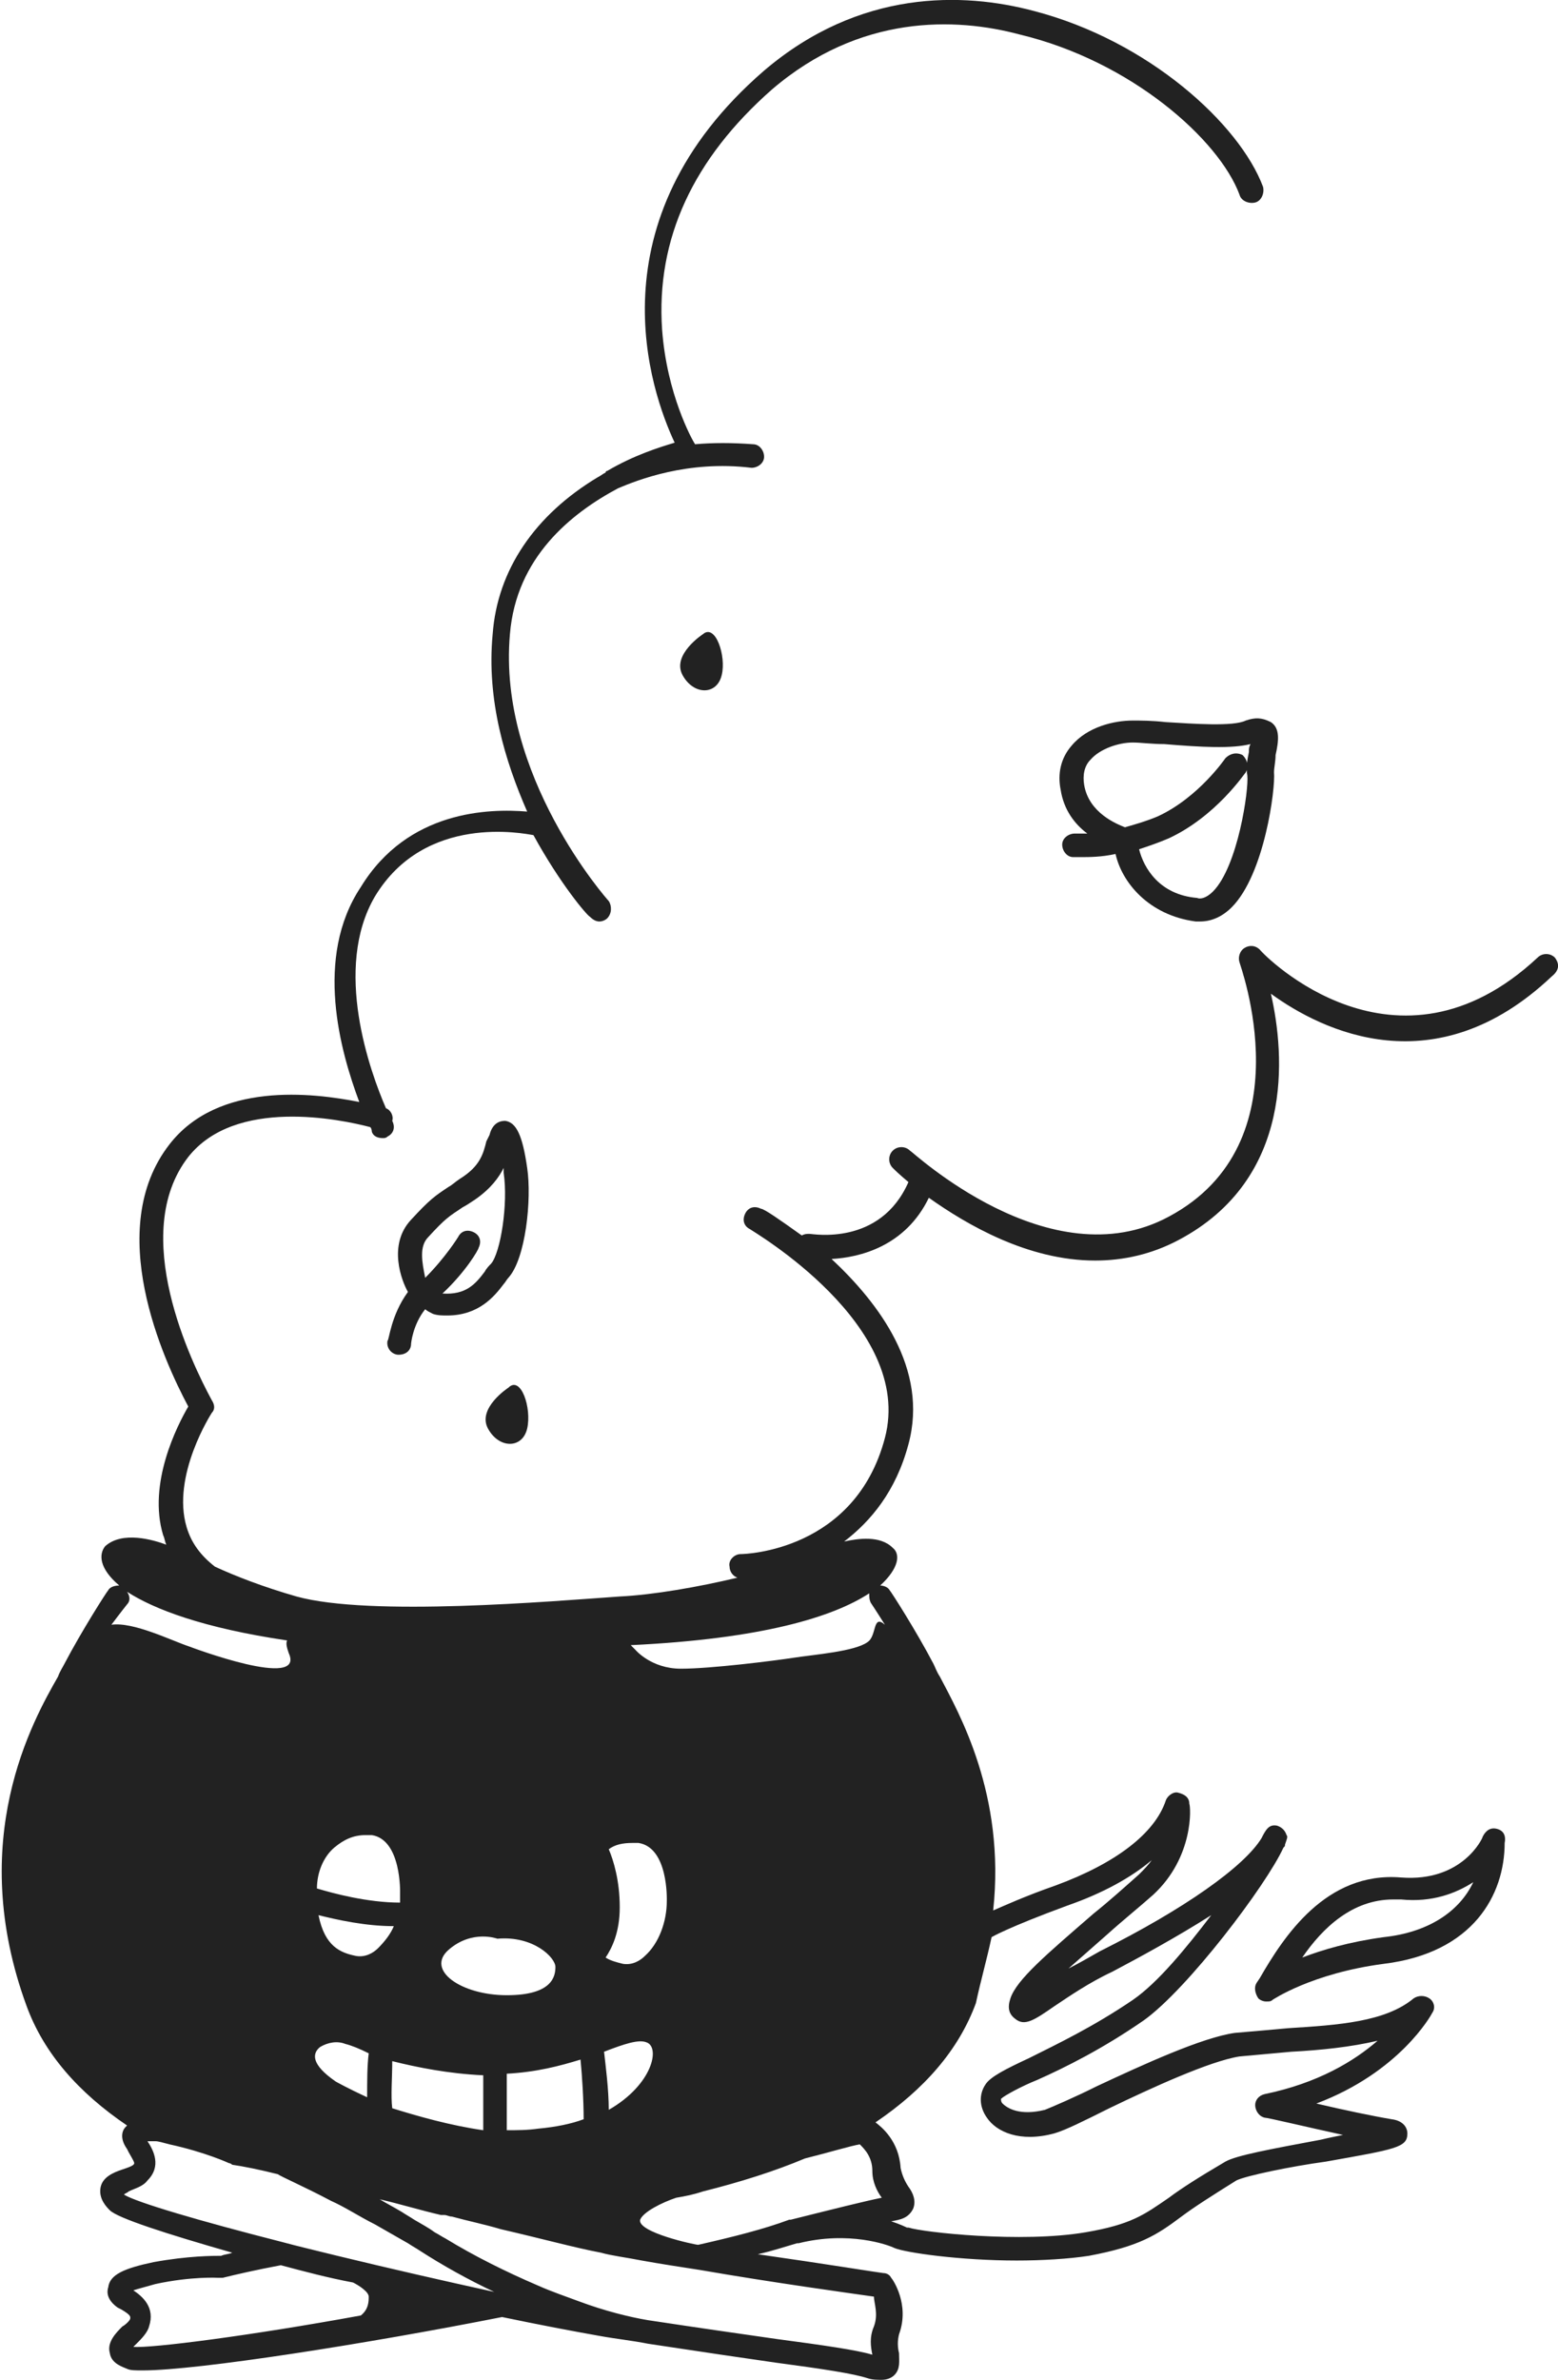 <?xml version="1.0" encoding="utf-8"?>
<!-- Generator: Adobe Illustrator 19.0.0, SVG Export Plug-In . SVG Version: 6.00 Build 0)  -->
<svg version="1.1" id="Layer_1" xmlns="http://www.w3.org/2000/svg" xmlns:xlink="http://www.w3.org/1999/xlink" x="0px" y="0px"
	 viewBox="0 0 99.3 151.6" style="enable-background:new 0 0 99.3 151.6;" xml:space="preserve">
<style type="text/css">
	.st0{fill:#222;}
</style>
<g id="XMLID_115_">
	<path id="XMLID_488_" class="st0" d="M95.4,116.5c-0.4-0.1-0.7,0.1-0.9,0.5c0,0.1-1.3,2.9-5.2,2.6c-4.8-0.4-7.5,3.8-9,6.4l-0.2,0.3
		c-0.2,0.3-0.1,0.7,0.1,1c0.1,0.1,0.3,0.2,0.5,0.2c0.2,0,0.3,0,0.4-0.1c0,0,2.5-1.7,7.1-2.3c5.7-0.7,7.7-4.4,7.7-7.7
		C96,116.9,95.8,116.6,95.4,116.5z M88.2,123.4c-2.2,0.3-3.9,0.8-5.2,1.3c1.3-1.9,3.2-3.7,5.8-3.7c0.2,0,0.3,0,0.5,0
		c2,0.2,3.5-0.4,4.6-1.1C93,121.8,91,123.1,88.2,123.4z"/>
	<path id="XMLID_491_" class="st0" d="M99.1,61c-0.3-0.3-0.8-0.3-1.1,0c-9,8.4-17.4-0.1-17.7-0.5c-0.3-0.3-0.7-0.3-1-0.1
		c-0.3,0.2-0.4,0.6-0.3,0.9c0,0.1,4.3,11.5-4.5,16.2c-7.6,4.1-16.4-4.2-16.5-4.2c-0.3-0.3-0.8-0.3-1.1,0c-0.3,0.3-0.3,0.8,0,1.1
		c0.1,0.1,0.4,0.4,1,0.9c-1.8,4.1-6.1,3.3-6.3,3.3c-0.2,0-0.3,0-0.5,0.1c-1.4-1-2.4-1.7-2.6-1.7c-0.4-0.2-0.8-0.1-1,0.3
		c-0.2,0.4-0.1,0.8,0.3,1c0.1,0.1,10.5,6.1,8.6,13.3c-1.9,7.2-8.9,7.4-9.2,7.4c-0.4,0-0.8,0.4-0.7,0.8c0,0.3,0.2,0.6,0.5,0.7
		c-2.5,0.6-5.4,1.1-7.5,1.2c-4.3,0.3-15.9,1.3-20.6,0c-2.1-0.6-3.9-1.3-5.2-1.9c-0.9-0.7-1.5-1.5-1.8-2.5c-1-3.3,1.6-7.3,1.6-7.3
		c0.2-0.2,0.2-0.5,0-0.8c-1.3-2.4-5.3-10.6-1.5-15.5c3-3.8,9.7-2.4,11.6-1.9c0.1,0.1,0.1,0.3,0.1,0.3c0.1,0.3,0.4,0.4,0.7,0.4
		c0.1,0,0.2,0,0.3-0.1c0.4-0.2,0.5-0.6,0.3-1c0.1-0.3-0.1-0.7-0.4-0.8c-1-2.3-3.4-8.9-0.7-13.5c3.2-5.3,9.5-4,10.1-3.9
		c1.7,3.1,3.4,5.1,3.6,5.2c0.2,0.2,0.4,0.3,0.6,0.3c0.2,0,0.4-0.1,0.5-0.2c0.3-0.3,0.3-0.8,0.1-1.1c-0.1-0.1-7.1-8-6.3-17
		c0.4-4.9,3.9-7.7,6.9-9.3c1.2-0.5,4.4-1.8,8.5-1.3c0.4,0,0.8-0.3,0.8-0.7c0-0.4-0.3-0.8-0.7-0.8c-1.3-0.1-2.6-0.1-3.7,0
		c-0.2-0.3-1.8-3.2-2.1-7.3c-0.4-5.8,2-10.9,7-15.3c5.6-4.8,11.7-4.6,15.8-3.5C72.1,3.9,77.7,8.9,79,12.4c0.1,0.4,0.6,0.6,1,0.5
		c0.4-0.1,0.6-0.6,0.5-1c-1.5-4-7.3-9.3-14.6-11.2c-4.5-1.2-11.1-1.4-17.2,3.8c-11.1,9.6-7.2,20.5-5.7,23.7c-1,0.3-2.6,0.8-4.3,1.8
		c-0.1,0-0.1,0.1-0.1,0.1c0,0,0,0,0,0c-0.2,0.1-0.3,0.2-0.5,0.3c-4,2.4-6.4,5.9-6.7,10c-0.4,4.2,0.8,8.1,2.2,11.3
		c-2.4-0.2-7.6-0.1-10.6,4.8C20,61,21.7,67,22.9,70.2c-3-0.6-9-1.3-12.1,2.7c-4.2,5.4-0.4,13.7,1.2,16.7c-0.7,1.2-2.6,4.9-1.6,8.2
		c0.1,0.2,0.1,0.4,0.2,0.6c-0.8-0.3-2.8-0.9-3.9,0.1C6.3,99,6.3,99.9,7.6,101c-0.3,0-0.6,0.1-0.7,0.3c-0.1,0.1-1.7,2.6-2.8,4.7
		c-0.1,0.2-0.3,0.5-0.4,0.8c-1.6,2.8-5.9,10.4-2,21c1.1,3,3.3,5.5,6.4,7.6c0,0-0.1,0.1-0.1,0.1c-0.2,0.2-0.4,0.7,0.1,1.4l0.1,0.2
		c0.4,0.7,0.4,0.7,0.3,0.8c-0.1,0.1-0.4,0.2-0.7,0.3c-0.6,0.2-1.3,0.5-1.4,1.2c-0.1,0.7,0.4,1.2,0.6,1.4c0.5,0.5,3.6,1.5,7.8,2.7
		c-0.2,0.1-0.5,0.1-0.7,0.2c-0.5,0-2.1,0-4.3,0.4c-1.9,0.4-2.8,0.8-2.9,1.6c-0.1,0.3-0.1,0.8,0.6,1.3l0.2,0.1
		c0.7,0.4,0.6,0.5,0.6,0.6c0,0.1-0.3,0.4-0.5,0.5c-0.4,0.4-1,1-0.8,1.7c0.1,0.7,0.9,0.9,1.1,1c0.2,0.1,0.5,0.1,1,0.1
		c3.5,0,14.3-1.7,22.9-3.4c2.4,0.5,4.5,0.9,6.2,1.2c1.1,0.2,2.1,0.3,3.1,0.5c0,0,0,0,0,0c0,0,0,0,0,0c3.3,0.5,6,0.9,8.1,1.2
		c3,0.4,5,0.7,5.9,1c0.3,0.1,0.6,0.1,0.9,0.1c0.3,0,0.6-0.1,0.8-0.3c0.4-0.4,0.3-0.9,0.3-1.4c-0.1-0.4-0.1-0.8,0-1.2
		c0.7-1.9-0.4-3.5-0.5-3.6c-0.1-0.2-0.3-0.3-0.5-0.3c-0.1,0-3.8-0.6-8-1.2c0.9-0.2,1.8-0.5,2.5-0.7c0,0,0.1,0,0.1,0
		c3.2-0.8,5.7,0.1,6.1,0.3c0.7,0.3,4.2,0.8,7.8,0.8c1.6,0,3.3-0.1,4.6-0.3c3.2-0.6,4.3-1.3,5.9-2.5c0.8-0.6,1.9-1.3,3.5-2.3
		c0.6-0.3,3.5-0.9,5.7-1.2c4.5-0.8,5.2-0.9,5.2-1.8c0-0.3-0.2-0.8-1-0.9c-1.2-0.2-3.1-0.6-4.8-1c5.3-2,7.3-5.6,7.4-5.8
		c0.2-0.3,0.1-0.7-0.2-0.9c-0.3-0.2-0.7-0.2-1,0c-1.8,1.5-4.8,1.7-8,1.9c-1.1,0.1-2.2,0.2-3.4,0.3c-2.1,0.3-5.8,2-8.8,3.4
		c-1.4,0.7-2.8,1.3-3.3,1.5c-1.6,0.4-2.4-0.1-2.7-0.4c-0.1-0.1-0.1-0.2-0.1-0.3c0.2-0.2,1.3-0.8,2.3-1.2c1.8-0.8,4.2-2,6.8-3.8
		c2.8-2,7.8-8.6,8.9-11c0.1-0.1,0.1-0.1,0.1-0.2l0,0c0.1-0.3,0.2-0.5,0.1-0.6c-0.1-0.3-0.3-0.5-0.6-0.6c-0.5-0.1-0.7,0.2-1,0.8
		c-1.1,1.8-4.9,4.5-10.3,7.2c-0.7,0.4-1.4,0.8-2,1.1c0.8-0.7,1.7-1.5,2.5-2.2c1-0.9,2-1.7,2.9-2.5c2.6-2.4,2.4-5.6,2.3-5.8
		c0-0.4-0.3-0.6-0.7-0.7c-0.3-0.1-0.7,0.2-0.8,0.5c-0.7,2.1-3.2,4-7,5.4c-2,0.7-3.3,1.3-4,1.6c0.8-7.4-2.2-12.6-3.4-14.9
		c-0.2-0.3-0.3-0.6-0.4-0.8c-1.1-2.1-2.7-4.6-2.8-4.7c-0.1-0.2-0.4-0.3-0.6-0.3c1.2-1.1,1.3-2,0.8-2.4c-0.8-0.8-2.2-0.6-3.1-0.4
		c1.7-1.3,3.3-3.2,4.1-6.2c1.3-4.8-1.9-9-4.9-11.8c1.8-0.1,4.7-0.8,6.2-3.9c2.4,1.7,6.3,4,10.6,4c1.8,0,3.6-0.4,5.3-1.3
		c7.4-3.9,6.8-11.8,5.9-15.7c3.3,2.4,10.5,5.9,17.9-1.1C99.4,61.8,99.4,61.4,99.1,61z M55.7,148.2c-0.3,0.7-0.2,1.3-0.1,1.8
		c0,0,0,0,0,0c-1-0.3-3.1-0.6-6.1-1c-2.1-0.3-4.9-0.7-8.2-1.2c-1.2-0.2-2.8-0.6-4.4-1.2c-0.8-0.3-1.7-0.6-2.6-1
		c-2.1-0.9-4.1-1.9-5.9-3c-0.2-0.1-0.5-0.3-0.7-0.4c-0.4-0.3-0.8-0.5-1.3-0.8c-0.3-0.2-0.5-0.3-0.8-0.5c-0.5-0.3-0.9-0.5-1.4-0.8
		c1.3,0.3,2.6,0.7,3.9,1c0.1,0,0.1,0,0.2,0c0.2,0,0.3,0.1,0.5,0.1c1.1,0.3,2.1,0.5,3.1,0.8c2.6,0.6,4.8,1.2,6.4,1.5
		c0.7,0.2,1.6,0.3,2.6,0.5c1.1,0.2,2.4,0.4,3.7,0.6c4.6,0.8,9.7,1.5,11.1,1.7C55.7,146.7,56,147.4,55.7,148.2z M25.5,120.6
		C25.5,120.6,25.5,120.6,25.5,120.6c0,0.2,0,0.4,0,0.6c-2.1,0-4.3-0.6-5.3-0.9c0-1,0.4-2,1.1-2.6c0.6-0.5,1.2-0.8,2-0.8
		c0.1,0,0.3,0,0.4,0C25.6,117.2,25.5,120.6,25.5,120.6z M25.1,122.7c-0.2,0.5-0.6,1-1,1.4c-0.3,0.3-0.8,0.6-1.4,0.5
		c-1-0.2-2-0.6-2.4-2.6C21.5,122.3,23.3,122.7,25.1,122.7z M20.4,130.4c0.5-0.3,1.1-0.4,1.6-0.2c0.4,0.1,0.9,0.3,1.5,0.6
		c-0.1,0.8-0.1,1.8-0.1,2.8c-1.3-0.6-2-1-2-1C19.8,131.5,19.9,130.8,20.4,130.4z M25,134.3c-0.1-0.8,0-1.9,0-3
		c1.6,0.4,3.6,0.8,5.8,0.9c0,1,0,2.3,0,3.5C28.7,135.4,26.6,134.8,25,134.3z M38.8,134.4c0-1.3-0.2-2.8-0.3-3.7
		c1.3-0.5,2.2-0.8,2.7-0.6C42.1,130.4,41.6,132.8,38.8,134.4z M42.5,121.1C42.5,121.1,42.5,121.1,42.5,121.1c0,1.3-0.5,2.7-1.4,3.5
		c-0.3,0.3-0.8,0.6-1.4,0.5c-0.4-0.1-0.8-0.2-1.1-0.4c0.4-0.6,0.9-1.6,0.9-3.2c0-1.7-0.4-3-0.7-3.7c0.4-0.3,0.9-0.4,1.5-0.4
		c0.1,0,0.3,0,0.4,0C42.6,117.7,42.5,121,42.5,121.1z M37,131.2c0.1,1,0.2,2.6,0.2,3.8c-0.8,0.3-1.8,0.5-2.9,0.6
		c-0.7,0.1-1.3,0.1-2,0.1c0-1.2,0-2.6,0-3.6C34.2,132,35.7,131.6,37,131.2z M32.3,127.1c-2.9,0-5.2-1.6-3.7-2.9s3.1-0.7,3.1-0.7
		c2.3-0.2,3.7,1.2,3.7,1.8S35.2,127.1,32.3,127.1z M8.2,139.6c0.4-0.2,0.9-0.3,1.2-0.7c0.9-0.9,0.4-1.9,0-2.5c0.1,0,0.3,0,0.5,0
		c0.2,0,0.5,0.1,0.9,0.2c2.3,0.5,3.8,1.2,3.8,1.2c0.1,0,0.2,0.1,0.2,0.1c0.7,0.1,1.7,0.3,2.9,0.6c0.3,0.2,1.7,0.8,3.4,1.7
		c0.9,0.4,1.8,1,2.8,1.5c0.7,0.4,1.4,0.8,2.1,1.2c0.3,0.2,0.5,0.3,0.8,0.5c1.4,0.9,3,1.8,4.7,2.6c-3.2-0.7-6.7-1.5-10-2.3
		c-1.2-0.3-2.5-0.6-3.6-0.9c-5.1-1.3-9.2-2.5-10-3C8,139.7,8.1,139.7,8.2,139.6z M8.1,102.2c0.2-0.2,0.2-0.5,0-0.8
		c1.7,1.1,4.8,2.3,10.2,3.1c-0.1,0.2,0,0.5,0.1,0.8c1.1,2.4-6.3-0.4-6.3-0.4c-1.2-0.4-3.6-1.6-5-1.4C7.7,102.7,8.1,102.2,8.1,102.2z
		 M8.5,149.5c0.1-0.1,0.1-0.1,0.2-0.2c0.3-0.3,0.7-0.7,0.8-1.1c0.4-1.2-0.4-1.9-1-2.3c0.3-0.1,0.7-0.2,1.4-0.4c2.3-0.5,4-0.4,4-0.4
		c0.1,0,0.2,0,0.3,0c0.8-0.2,2.1-0.5,3.7-0.8c1.5,0.4,3,0.8,4.6,1.1c0.4,0.2,1,0.6,1,0.9c0,0.3,0,0.8-0.5,1.2
		C15.9,148.8,9.6,149.6,8.5,149.5z M44.5,143c-0.2,0-3.9-0.8-3.7-1.6c0.2-0.5,1.4-1.1,2.3-1.4c0.6-0.1,1.1-0.2,1.7-0.4
		c2.4-0.6,4.6-1.3,6.5-2.1c1.6-0.4,2.9-0.8,3.5-0.9c0.3,0.3,0.8,0.8,0.8,1.7c0,0.7,0.3,1.3,0.6,1.7c0,0,0,0,0,0
		c-1,0.2-3,0.7-5.8,1.4c0,0,0,0,0,0c0,0,0,0,0,0c0,0-0.1,0-0.1,0C48.7,142,46.7,142.5,44.5,143z M63.2,123.4c0,0,1-0.6,4.8-2
		c2.3-0.8,4.1-1.8,5.4-2.9c-0.2,0.3-0.5,0.6-0.8,0.9c-0.9,0.8-1.9,1.7-2.9,2.5c-3,2.6-4.9,4.2-5.3,5.4c-0.2,0.6-0.1,1,0.3,1.3
		c0.6,0.5,1.2,0.1,2.5-0.8c0.9-0.6,2.2-1.5,3.7-2.2c1.7-0.9,4.1-2.2,6.3-3.6c-1.6,2.1-3.4,4.3-5,5.4c-2.5,1.7-4.8,2.8-6.6,3.7
		c-1.5,0.7-2.5,1.2-2.8,1.7c-0.4,0.6-0.4,1.4,0.1,2.1c0.6,0.9,2.1,1.6,4.3,1c0.7-0.2,1.9-0.8,3.5-1.6c2.7-1.3,6.4-3,8.3-3.3
		c1.1-0.1,2.2-0.2,3.3-0.3c1.9-0.1,3.8-0.3,5.5-0.7c-1.5,1.3-3.8,2.7-7.2,3.4c-0.4,0.1-0.6,0.4-0.6,0.7s0.2,0.7,0.6,0.8
		c0.2,0,2.7,0.6,5,1.1c-0.5,0.1-1,0.2-1.4,0.3c-3.2,0.6-5.4,1-6.1,1.4c-1.7,1-2.8,1.7-3.6,2.3c-1.6,1.1-2.4,1.7-5.3,2.2
		c-4.1,0.7-10.4,0-11.3-0.3c0,0-0.1,0-0.1,0c0,0-0.4-0.2-1-0.4c0.6-0.1,1.1-0.2,1.4-0.8c0.2-0.5,0-1-0.3-1.4
		c-0.2-0.3-0.4-0.7-0.5-1.2c-0.1-1.7-1.2-2.6-1.6-2.9c3.1-2.1,5.3-4.6,6.4-7.6C62.5,126.2,62.9,124.8,63.2,123.4
		C63.2,123.4,63.2,123.4,63.2,123.4z M55.4,101.5c0,0.2,0,0.4,0.1,0.6c0,0,0.4,0.6,0.9,1.4c-0.8-0.7-0.5,0.7-1.1,1.1
		c-0.8,0.6-3.4,0.8-4.7,1c-1.3,0.2-5.3,0.7-7.2,0.7s-2.9-1.2-2.9-1.2s-0.1-0.1-0.3-0.3C48.6,104.4,53.1,103,55.4,101.5z"/>
	<path id="XMLID_510_" class="st0" d="M44.8,40.4c0,0-2,1.3-1.3,2.6s2.2,1.3,2.5,0C46.3,41.8,45.6,39.7,44.8,40.4z"/>
	<path id="XMLID_511_" class="st0" d="M33.6,91c0.3-1.3-0.4-3.4-1.2-2.6c0,0-2,1.3-1.3,2.6C31.8,92.3,33.3,92.3,33.6,91z"/>
	<path id="XMLID_514_" class="st0" d="M25.4,86.3C25.4,86.3,25.4,86.3,25.4,86.3c0.5,0,0.8-0.3,0.8-0.7c0,0,0.1-1.2,0.9-2.2
		c0.1,0.1,0.3,0.2,0.5,0.3c0.3,0.1,0.6,0.1,0.9,0.1c2,0,3-1.2,3.6-2c0.1-0.1,0.2-0.3,0.3-0.4c1.1-1.2,1.5-5,1.2-7
		c-0.3-2.1-0.7-2.9-1.4-3c-0.3,0-0.8,0.1-1,0.9L31,72.7c-0.2,0.8-0.4,1.6-1.7,2.4c-0.3,0.2-0.5,0.4-0.7,0.5
		c-0.9,0.6-1.2,0.8-2.4,2.1c-1.5,1.6-0.6,3.9-0.2,4.6c-1.1,1.5-1.2,3.1-1.3,3.1C24.6,85.9,25,86.3,25.4,86.3z M27.3,78.8
		c1.1-1.2,1.3-1.3,2.2-1.9c0.2-0.1,0.5-0.3,0.8-0.5c1-0.7,1.5-1.4,1.8-2c0,0.1,0,0.2,0,0.3c0.3,2-0.2,5.1-0.8,5.8
		c-0.1,0.1-0.3,0.3-0.4,0.5c-0.6,0.8-1.2,1.5-2.7,1.4c1.5-1.4,2.3-2.8,2.3-2.9c0.2-0.4,0.1-0.8-0.3-1c-0.4-0.2-0.8-0.1-1,0.3
		c0,0-0.8,1.3-2.1,2.6C26.9,80.4,26.7,79.4,27.3,78.8z"/>
	<path id="XMLID_517_" class="st0" d="M79.4,45.9c-0.8,0.4-3.4,0.2-5.1,0.1c-0.9-0.1-1.6-0.1-2.1-0.1c-1.2,0-2.9,0.4-3.9,1.6
		c-0.7,0.8-0.9,1.8-0.7,2.8c0.2,1.3,0.9,2.2,1.7,2.8c-0.5,0-0.8,0-0.8,0c-0.4,0-0.8,0.3-0.8,0.7c0,0.4,0.3,0.8,0.7,0.8
		c0,0,0.2,0,0.5,0c0.5,0,1.3,0,2.2-0.2c0.4,1.8,2.1,3.9,5.1,4.3c0.1,0,0.2,0,0.3,0c0.7,0,1.4-0.3,2-0.9c2.1-2.1,2.8-7.6,2.7-8.6
		c0-0.3,0.1-0.7,0.1-1.1c0.2-0.9,0.3-1.7-0.3-2.1C80.4,45.7,80,45.7,79.4,45.9z M79.6,47.9c-0.1,0.5-0.2,1-0.1,1.5
		c0.1,0.9-0.6,5.8-2.2,7.4c-0.4,0.4-0.8,0.5-1,0.4c-2.4-0.2-3.4-1.9-3.7-3.1c0.6-0.2,1.2-0.4,1.9-0.7c3-1.4,4.8-4.1,4.9-4.2
		c0.2-0.4,0.1-0.8-0.2-1.1c-0.4-0.2-0.8-0.1-1.1,0.2c0,0-1.7,2.5-4.3,3.7c-0.7,0.3-1.4,0.5-2.1,0.7c-0.5-0.2-2.3-0.9-2.6-2.7
		c-0.1-0.6,0-1.2,0.4-1.6c0.6-0.7,1.8-1.1,2.7-1.1c0.5,0,1.2,0.1,2,0.1c2.4,0.2,4.3,0.3,5.5,0C79.6,47.6,79.6,47.7,79.6,47.9z"/>
</g>
</svg>

